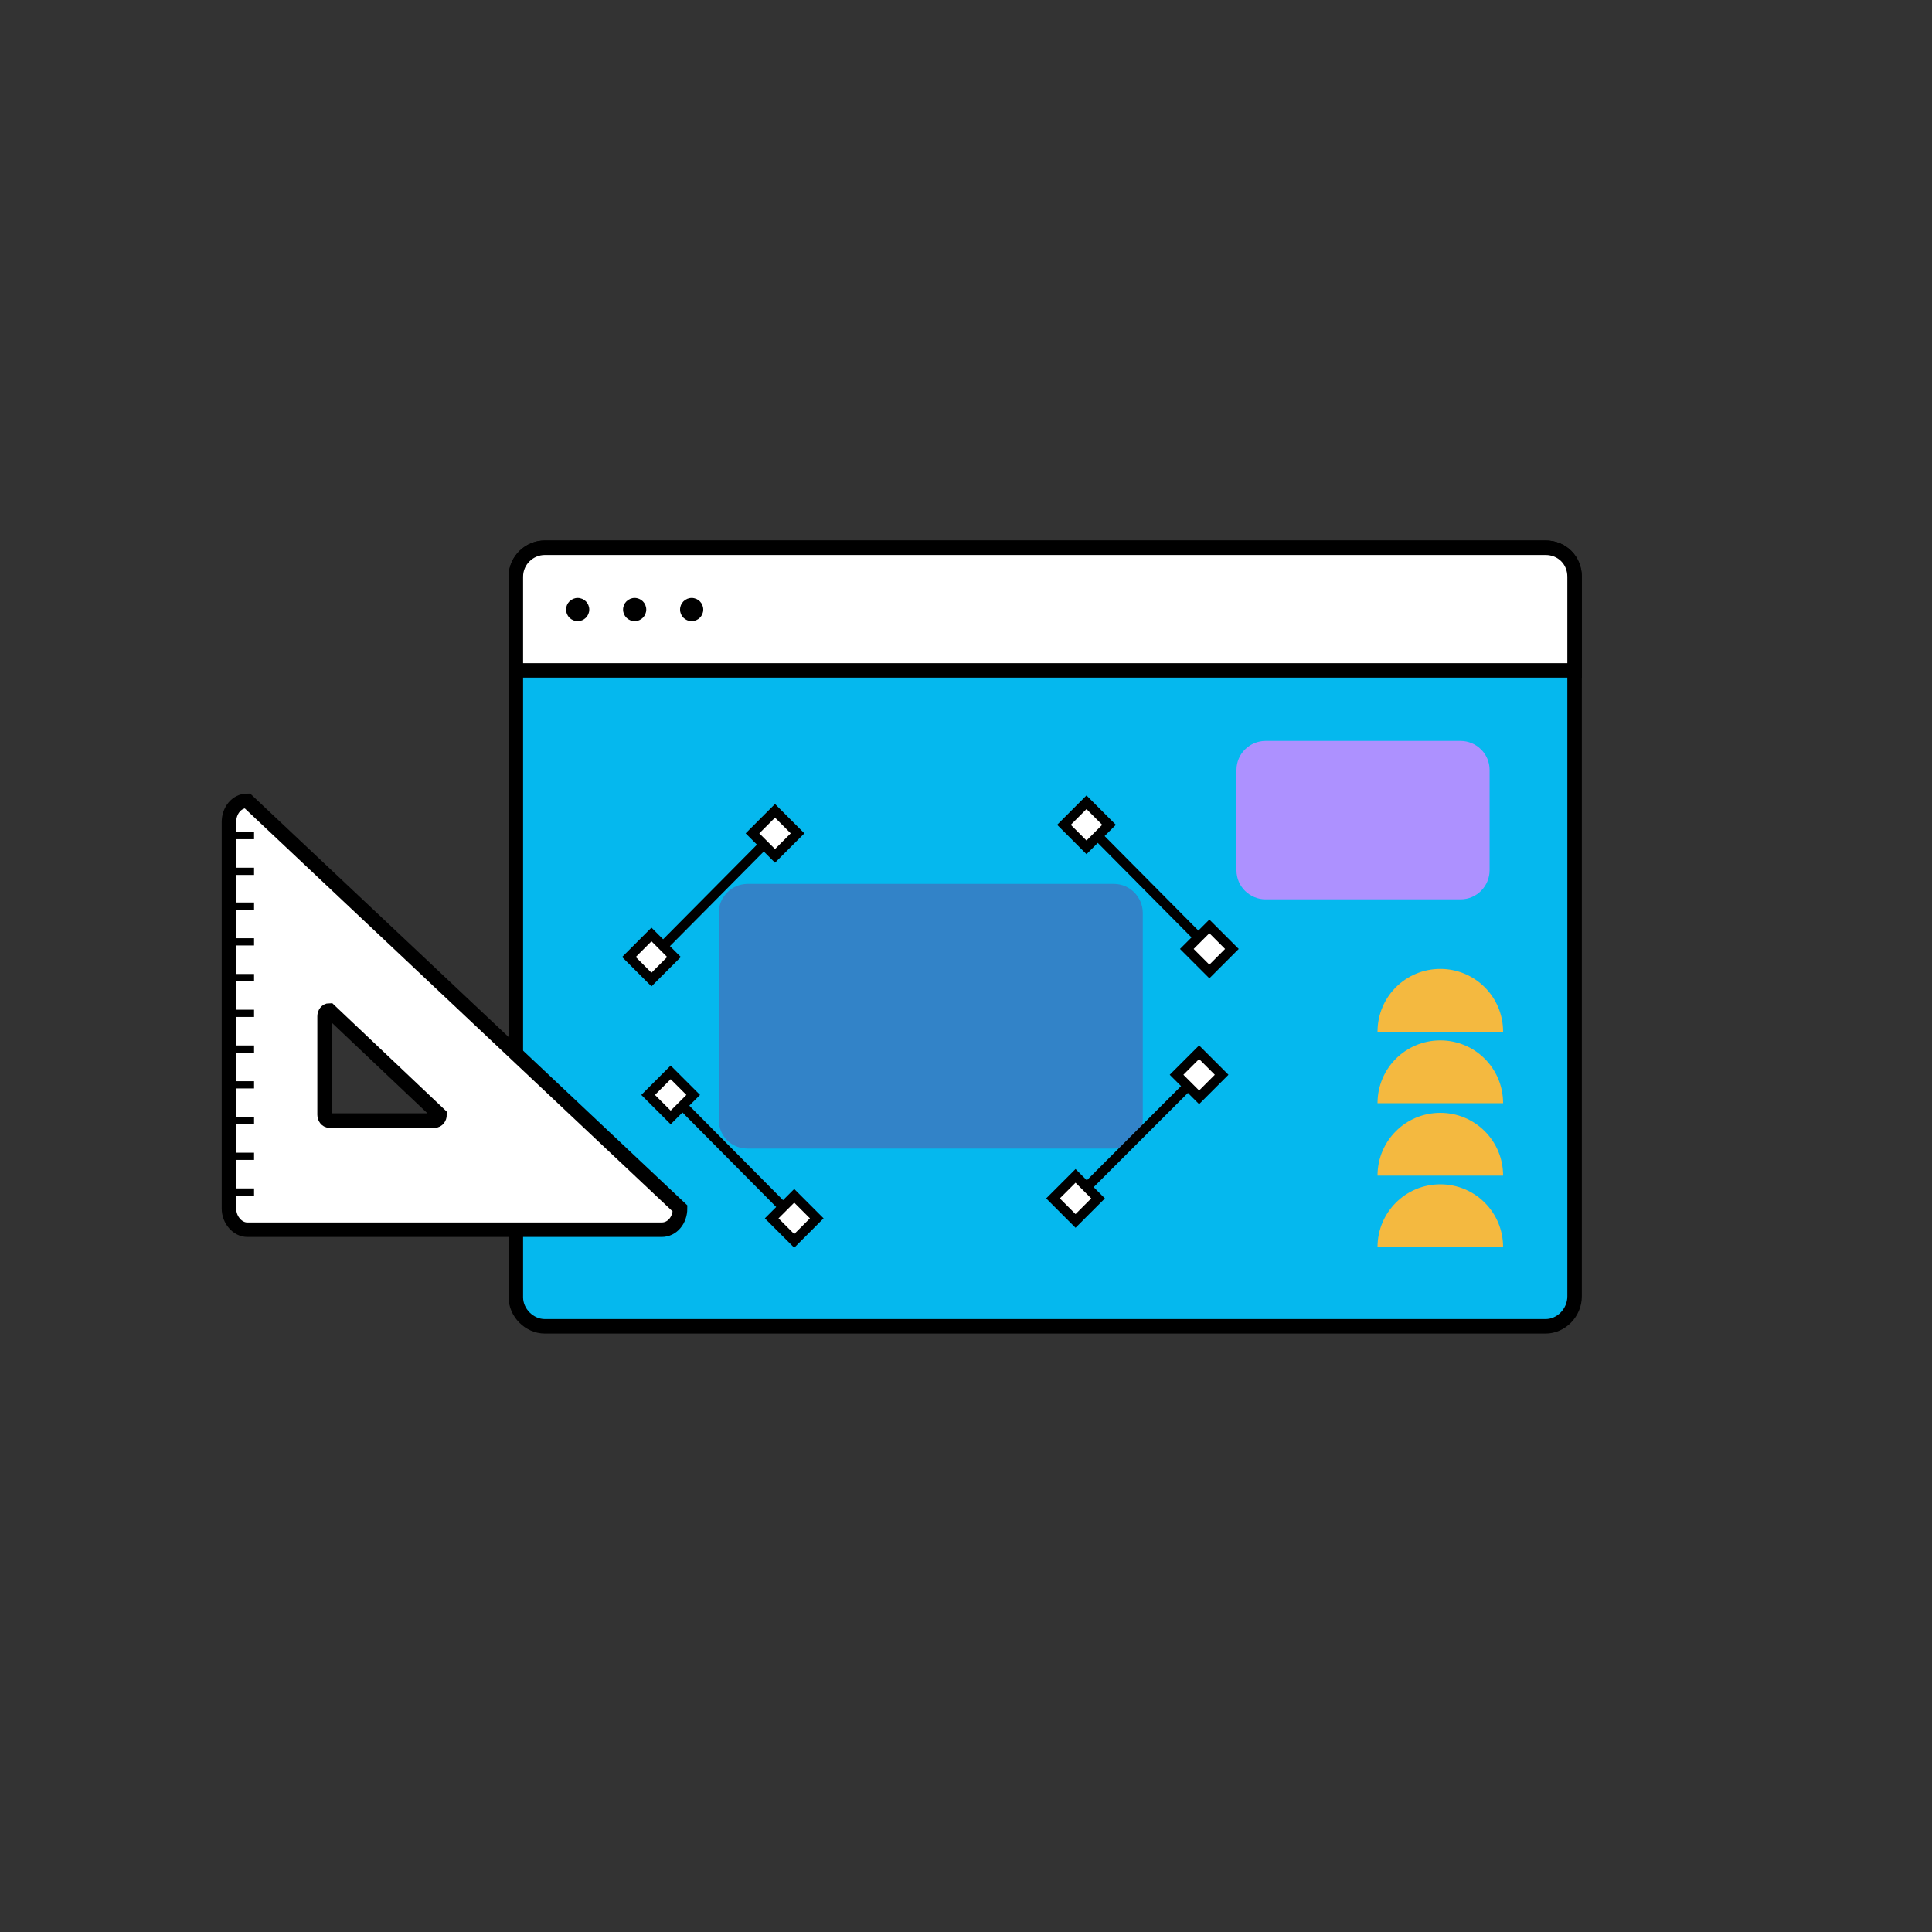 <?xml version="1.0" encoding="utf-8"?>
<!-- Generator: Adobe Illustrator 22.1.0, SVG Export Plug-In . SVG Version: 6.00 Build 0)  -->
<svg version="1.1" id="Calque_1" xmlns="http://www.w3.org/2000/svg" xmlns:xlink="http://www.w3.org/1999/xlink" x="0px" y="0px"
	 viewBox="0 0 200 200" style="enable-background:new 0 0 200 200;" xml:space="preserve">
<rect x="0" y="0" width="200" height="200" fill="#333333" stroke="none"/>
<style type="text/css">
	.st0{fill:#05B8EE;stroke:#000000;stroke-width:1.5;stroke-miterlimit:10;}
	.st1{fill:#FFFFFF;stroke:#000000;stroke-width:1.5;stroke-miterlimit:10;}
	.st2{fill:#F4B940;}
	.st3{fill:#3283C8;}
	.st4{fill:#AD91FF;}
	.st5{fill:none;stroke:#000000;stroke-miterlimit:10;}
	.st6{fill:#FFFFFF;stroke:#000000;stroke-miterlimit:10;}
	.st7{fill:none;stroke:#000000;stroke-width:0.75;stroke-miterlimit:10;}
</style>
<g>
	<g>
		<path class="st0" d="M160,137.3H56.4c-1.6,0-3-1.4-3-3V59.7c0-1.7,1.4-3,3-3H160c1.7,0,3,1.3,3,3v74.5
			C163,135.9,161.6,137.3,160,137.3z"/>
		<path class="st1" d="M53.4,69.4v-9.7c0-1.7,1.4-3,3-3H160c1.7,0,3,1.3,3,3v9.7H53.4z"/>
		<g>
			<circle cx="59.8" cy="63.1" r="1.2"/>
			<circle cx="65.7" cy="63.1" r="1.2"/>
			<circle cx="71.6" cy="63.1" r="1.2"/>
		</g>
	</g>
	<path class="st2" d="M142.6,121.7c0-3.6,2.9-6.5,6.5-6.5c3.6,0,6.5,2.9,6.5,6.5"/>
	<g>
		<g>
			<g>
				<path class="st3" d="M115.3,118.9H77.4c-1.7,0-3-1.3-3-3V94.5c0-1.6,1.3-3,3-3h37.9c1.7,0,3,1.4,3,3v21.4
					C118.3,117.5,117,118.9,115.3,118.9z"/>
			</g>
		</g>
	</g>
	<path class="st2" d="M142.6,129.1c0-3.6,2.9-6.5,6.5-6.5c3.6,0,6.5,2.9,6.5,6.5"/>
	<path class="st2" d="M142.6,106.8c0-3.6,2.9-6.5,6.5-6.5c3.6,0,6.5,2.9,6.5,6.5"/>
	<path class="st2" d="M142.6,114.2c0-3.6,2.9-6.5,6.5-6.5c3.6,0,6.5,2.9,6.5,6.5"/>
	<path class="st4" d="M151.2,93.1H131c-1.6,0-3-1.3-3-3V79.7c0-1.7,1.4-3,3-3h20.2c1.6,0,3,1.3,3,3v10.4
		C154.2,91.7,152.9,93.1,151.2,93.1z"/>
	<g>
		<line class="st5" x1="67.5" y1="99.1" x2="79.7" y2="86.8"/>
		
			<rect x="78.6" y="84.6" transform="matrix(0.707 -0.707 0.707 0.707 -37.486 82.026)" class="st6" width="3.3" height="3.3"/>
		
			<rect x="65.8" y="97.4" transform="matrix(0.707 -0.707 0.707 0.707 -50.276 76.728)" class="st6" width="3.3" height="3.3"/>
	</g>
	<g>
		<line class="st5" x1="111.4" y1="124" x2="123.6" y2="111.8"/>
		
			<rect x="122.5" y="109.6" transform="matrix(0.707 -0.707 0.707 0.707 -42.298 120.378)" class="st6" width="3.3" height="3.3"/>
		
			<rect x="109.7" y="122.4" transform="matrix(0.707 -0.707 0.707 0.707 -55.089 115.08)" class="st6" width="3.3" height="3.3"/>
	</g>
	<g>
		<line class="st5" x1="82.2" y1="126.1" x2="70" y2="113.8"/>
		
			<rect x="67.8" y="111.6" transform="matrix(-0.707 -0.707 0.707 -0.707 38.461 242.514)" class="st6" width="3.3" height="3.3"/>
		
			<rect x="80.6" y="124.4" transform="matrix(-0.707 -0.707 0.707 -0.707 51.251 273.392)" class="st6" width="3.3" height="3.3"/>
	</g>
	<g>
		<line class="st5" x1="125.2" y1="98.2" x2="113" y2="85.9"/>
		
			<rect x="110.8" y="83.8" transform="matrix(-0.707 -0.707 0.707 -0.707 131.562 225.3)" class="st6" width="3.3" height="3.3"/>
		
			<rect x="123.6" y="96.5" transform="matrix(-0.707 -0.707 0.707 -0.707 144.352 256.178)" class="st6" width="3.3" height="3.3"/>
	</g>
	<g>
		<g>
			<path class="st1" d="M25.6,82.9c-1.1,0-1.9,1-1.9,2.2v40c0,1.2,0.9,2.2,1.9,2.2h42.9c1.1,0,1.9-1,1.9-2.2L25.6,82.9z M45,116
				H34.1c-0.3,0-0.5-0.3-0.5-0.6v-10.2c0-0.3,0.2-0.6,0.5-0.6l11.4,10.8C45.5,115.7,45.3,116,45,116z"/>
		</g>
		<g>
			<line class="st7" x1="23.6" y1="86.5" x2="26.3" y2="86.5"/>
			<line class="st7" x1="23.6" y1="93.8" x2="26.3" y2="93.8"/>
			<line class="st7" x1="23.6" y1="90.2" x2="26.3" y2="90.2"/>
			<line class="st7" x1="23.6" y1="97.5" x2="26.3" y2="97.5"/>
			<line class="st7" x1="23.6" y1="101.2" x2="26.3" y2="101.2"/>
			<line class="st7" x1="23.6" y1="108.6" x2="26.3" y2="108.6"/>
			<line class="st7" x1="23.6" y1="104.9" x2="26.3" y2="104.9"/>
			<line class="st7" x1="23.6" y1="112.3" x2="26.3" y2="112.3"/>
			<line class="st7" x1="23.6" y1="119.7" x2="26.3" y2="119.7"/>
			<line class="st7" x1="23.6" y1="116" x2="26.3" y2="116"/>
			<line class="st7" x1="23.6" y1="123.4" x2="26.3" y2="123.4"/>
		</g>
	</g>
</g>
</svg>
